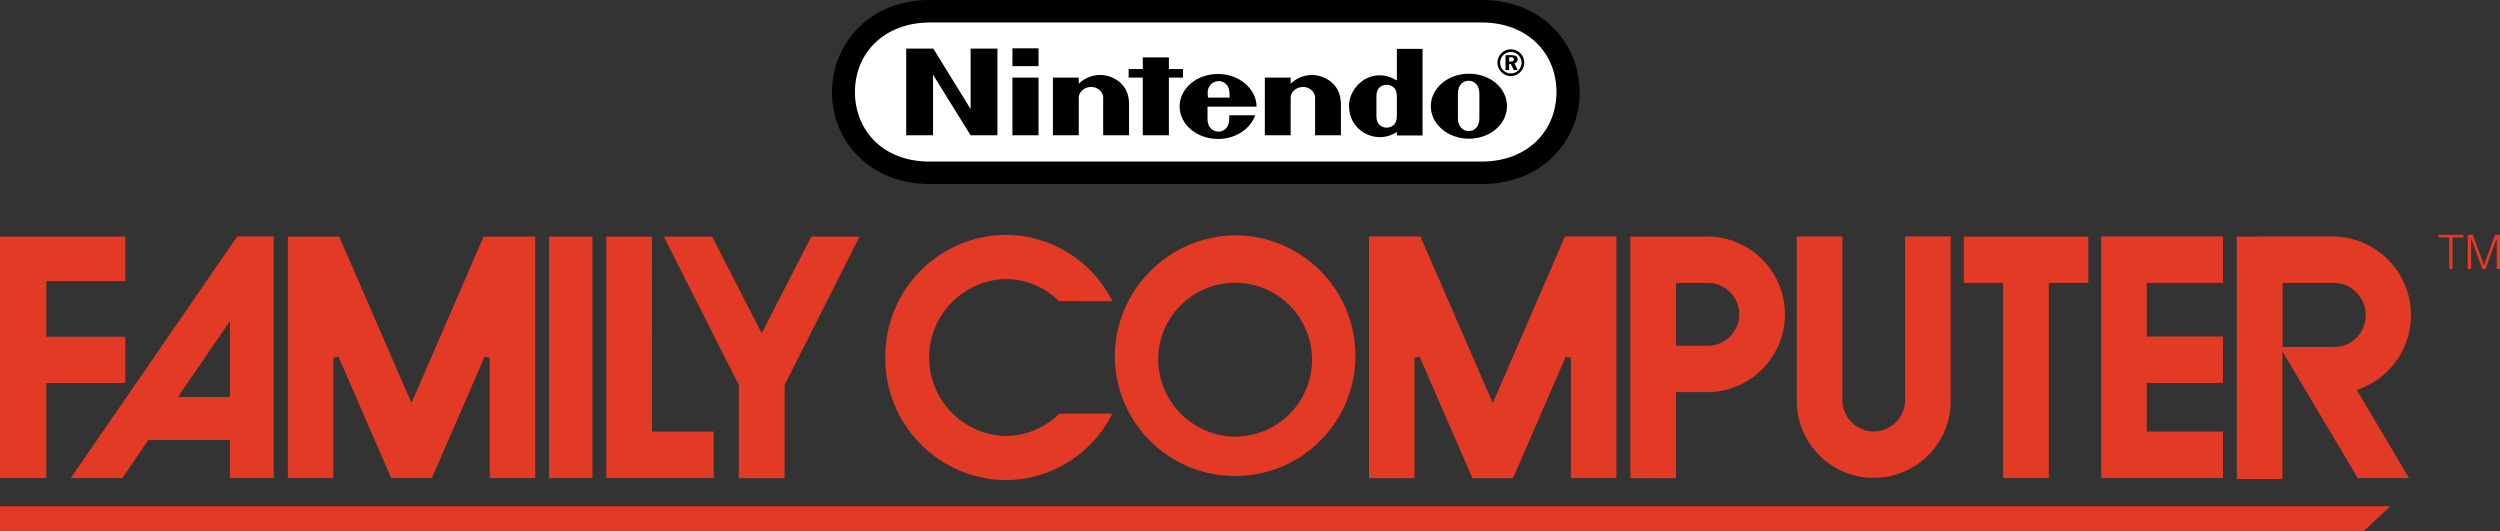 <?xml version="1.0" encoding="utf-8"?>
<!-- Generator: Adobe Illustrator 26.0.3, SVG Export Plug-In . SVG Version: 6.00 Build 0)  -->
<svg version="1.1" id="Layer_1" xmlns="http://www.w3.org/2000/svg" xmlns:xlink="http://www.w3.org/1999/xlink" x="0px" y="0px"
	 viewBox="0 0 3839.1 815.9" style="enable-background:new 0 0 3839.1 815.9;" xml:space="preserve">
<rect x="0" y="0" width="3839.1" height="815.9" fill="#333333" stroke="none"/>
<style type="text/css">
	.st0{fill:#FFFFFF;}
	.st1{fill:#E33A25;}
	.st2{fill:#9A9A9A;}
</style>
<g>
	<path class="st0" d="M2280.9,267.6h-857.4c-70,0-126.7-56.7-126.7-126.7v0c0-70,56.7-126.7,126.7-126.7h857.4
		c70,0,126.7,56.7,126.7,126.7v0C2407.6,210.9,2350.8,267.6,2280.9,267.6z"/>
	<g>
		<g>
			<g>
				<g>
					<path d="M1490.6,167.6l-57.4-93h-41.6v133.1h41.2v-93l57.7,93h41.2V74.6h-41.2v93H1490.6z M1816.7,119.2v-13.1H1795v-18h-40.1
						v18h-21.7v13.1h21.7v88.5h40.1v-88.5H1816.7z M1554.7,207.7h40.1v-88.5h-40.1V207.7z M1554.7,101.6h40.1V74.2h-40.1V101.6z
						 M2255.7,113.2c-32.2,0-58.5,22.1-58.5,49.9c0,27.4,26.2,49.9,58.5,49.9c32.2,0,58.5-22.1,58.5-49.9S2288.7,113.2,2255.7,113.2
						z M2271.8,181.4c0,14.2-8.2,19.9-16.5,19.9c-7.9,0-16.5-6-16.5-19.9c0-5.2,0-19.1,0-19.1s0-13.1,0-18.4
						c0-13.9,8.2-19.9,16.5-19.9c7.9,0,16.5,5.6,16.5,19.9c0,5.2,0,15.4,0,18.7C2271.8,163.1,2271.8,176.2,2271.8,181.4z
						 M2145.1,123.7c-6.4-3.7-13.1-7.1-22.5-7.9c-28.9-2.6-51,22.9-51,46.5c0,30.7,23.6,42.4,27.4,43.9c13.5,6.4,30.7,6.4,46.1-3.4
						c0,0.7,0,5.2,0,5.2h39.4V75h-39.4C2145.1,74.6,2145.1,103.1,2145.1,123.7z M2145.1,163.1c0,0,0,10.1,0,15.7
						c0,13.5-9.4,17.2-15.7,17.2s-15.7-3.7-15.7-17.2c0-4.9,0-15.7,0-15.7s0-11.2,0-15.7c0-13.9,9.4-17.2,15.7-17.2
						s15.7,3.4,15.7,17.2C2145.1,151.8,2145.1,163.1,2145.1,163.1z M1688.5,115.1c-13.1,0.4-24.4,6-31.9,13.5c0-2.2,0-9.4,0-9.4
						h-39.7v88.5h39.7c0,0,0-54.4,0-58.1c0-7.9,8.2-16.1,19.1-16.1s18.4,8.6,18.4,16.1c0,5.6,0,58.1,0,58.1h39.7c0,0,0-42,0-48
						C1733.9,124.5,1703.5,114.7,1688.5,115.1z M2013.9,115.1c-13.1,0.4-24.4,6-31.9,13.5c0-2.2,0-9.4,0-9.4h-39.7v88.5h39.7
						c0,0,0-54.4,0-58.1c0-7.9,8.2-16.1,19.1-16.1s18.4,8.6,18.4,16.1c0,5.6,0,58.1,0,58.1h39.7c0,0,0-42,0-48
						C2058.9,124.5,2028.5,114.7,2013.9,115.1z M1929.6,163.8c0-27.4-26.6-50.2-59.2-50.2s-58.9,22.1-58.9,49.9
						c0,27.4,26.2,49.9,58.9,49.9c27,0,49.9-15.4,57-36.4h-39.7c0,0,0,0.4,0,5.2c0,16.1-10.5,19.9-16.5,19.9s-16.9-3.7-16.9-19.9
						c0-4.9,0-18.4,0-18.4H1929.6z M1857.2,132.7c3-5.6,9-7.9,14.2-8.2c5.2,0,10.9,2.6,14.2,8.2c2.6,4.5,2.6,9.7,2.6,17.2H1855
						C1854.2,142.1,1854.2,137.2,1857.2,132.7z M2330.6,91.1c0-4.5-3.4-6.4-9.7-6.4h-9v22.9h5.6v-9.4h2.6l4.5,9.4h6l-4.9-10.1
						C2328.8,96.3,2330.6,94.1,2330.6,91.1z M2320.1,94.5h-2.6v-6.7h2.2c3.4,0,4.9,1.1,4.9,3.4C2325,93.7,2323.1,94.5,2320.1,94.5z
						 M2320.1,75.7c-11.2,0-20.6,9-20.6,20.6c0,11.2,9.4,20.6,20.6,20.6c11.2,0,20.6-9.4,20.6-20.6
						C2340.8,84.7,2331.4,75.7,2320.1,75.7z M2320.1,112.8c-9,0-16.5-7.5-16.5-16.5s7.5-16.5,16.5-16.5s16.5,7.5,16.5,16.5
						S2329.5,112.8,2320.1,112.8z M2275.5,0h-847.9c-89.6-0.4-149.9,64.5-149.9,141.7s60,140.9,150.3,140.9h847.5
						c90,0,150.3-63.7,150.3-140.9C2425.5,64.1,2365.1-0.4,2275.5,0z M2275.2,248.1H1428c-71.6,0.4-115.1-47.6-115.1-106.8
						S1356.8,34.9,1428,34.5h847.1c71.2,0,115.1,47.6,115.1,106.8S2346.4,248.1,2275.2,248.1z M2275.5,0h-847.9
						c-89.6-0.4-149.9,64.5-149.9,141.7s60,140.9,150.3,140.9h847.5c90,0,150.3-63.7,150.3-140.9C2425.5,64.1,2365.1-0.4,2275.5,0z
						 M2275.2,248.1H1428c-71.6,0.4-115.1-47.6-115.1-106.8S1356.8,34.9,1428,34.5h847.1c71.2,0,115.1,47.6,115.1,106.8
						S2346.4,248.1,2275.2,248.1z M2275.5,0h-847.9c-89.6-0.4-149.9,64.5-149.9,141.7s60,140.9,150.3,140.9h847.5
						c90,0,150.3-63.7,150.3-140.9C2425.5,64.1,2365.1-0.4,2275.5,0z M2275.2,248.1H1428c-71.6,0.4-115.1-47.6-115.1-106.8
						S1356.8,34.9,1428,34.5h847.1c71.2,0,115.1,47.6,115.1,106.8S2346.4,248.1,2275.2,248.1z"/>
				</g>
			</g>
			<g>
				<g>
					<polygon class="st1" points="3670.6,777.3 3629.5,815.9 0,815.9 0,777.3 					"/>
					<path class="st1" d="M1359.5,548.9c-0.8,103,81.8,187.3,184.8,188.4c68.9-0.3,131.9-39.2,163.1-100.6l0.7-1.5h-81.2
						c-22,21.8-51.6,34.1-82.6,34.4c-66.6-1.8-119.2-57.1-117.4-123.7c1.7-64.2,53.3-115.8,117.4-117.4
						c30.7,0.1,60.1,12.2,81.8,33.9l82.1,0.2l-0.7-1.5c-31.2-61.4-94.2-100.2-163.1-100.5C1441.2,361.6,1358.6,445.8,1359.5,548.9z
						 M1711.9,549.9c2,102,86.3,183.1,188.4,181.1c102-2,183.1-86.3,181.1-188.4c-2-100.6-84.1-181.1-184.7-181.2
						C1793.6,362.6,1711,446.9,1711.9,549.9L1711.9,549.9z M1778.5,549.9c1.4-65.2,55.3-117.1,120.6-115.7
						c65.2,1.4,117.1,55.3,115.7,120.6c-1.4,64.3-53.8,115.7-118.1,115.7C1830.7,669.8,1777.9,615.8,1778.5,549.9L1778.5,549.9z
						 M3412.9,363h-186.2v371.1h187v-71.4h-117v-74.5h117v-71.4h-117v-82.4h117V363h-1.1h0.2v0H3412.9z M419.5,363h-55.1
						L108.6,734.2h79.2c0,0,39.5-57.5,40-58.4H353v58.4h67.3V363H419.5L419.5,363z M277.8,603.1l75.3-110.2v116.8h-79.7
						C274.8,607.5,277.8,603.1,277.8,603.1z M2481.3,363.1h-78.1c0,0-109,251.9-110.8,255.9c-1.8-4.1-111.2-255.9-111.2-255.9h-78.9
						v371.2h69.9V549.5c1.2-0.3,6.6-1.5,7.8-1.8l81.1,186.6h62.4c0,0,80.3-184.9,80.9-186.5c1.2,0.2,6.6,1.5,7.9,1.7v184.7h69.9
						V363.1H2481.3L2481.3,363.1z M2994.7,363.1h-69.2v250.6c0.4,26.6-20.9,48.4-47.4,48.8c-26.6,0.4-48.4-20.9-48.8-47.4
						c0-0.4,0-0.9,0-1.4V363.1h-70.1v250.6c-1.1,65.3,51,119.1,116.3,120.1s119.1-51,120.1-116.3c0-1.3,0-2.5,0-3.8V363.2
						L2994.7,363.1L2994.7,363.1z M3436,363.2h-1.1v372.4h70.1v-196c3.5,5.9,115.7,194.6,115.7,194.6h78.7c0,0-79-133.2-80.2-135.3
						c1.5-0.5,4.6-1.7,4.6-1.7c62.6-23.4,94.3-93,71-155.5c-17.2-46-60.5-77-109.6-78.6L3436,363.2L3436,363.2z M3585.6,434.5
						c26.4,0.9,47.4,22.8,47.2,49.3c0.4,26.6-20.7,48.5-47.2,49h-80.4v-98.3H3585.6L3585.6,434.5z M2504.6,363.2h-0.9v371.1h70.1
						V602.2h49.9c66-1.3,118.4-55.7,117.3-121.7c-1.2-64.3-53-116-117.3-117.3H2504.6L2504.6,363.2z M2623.7,434.5
						c26.7,0.5,47.7,22.6,47.2,49.2c-0.5,25.8-21.4,46.7-47.2,47.2h-49.9v-96.4L2623.7,434.5L2623.7,434.5z M3205.9,363.2h-190.2
						v71.2h60.4v299.8h70.1V434.5h60.7v-71.2L3205.9,363.2L3205.9,363.2z M1318.4,363.2h-72.5c0,0-74.5,145.2-76.2,148.6
						c-1.7-3.3-76.2-148.6-76.2-148.6h-74.2l115.3,228.1l-0.1,143h70.3l0.2-143.4c0.1,0,114.3-226.2,114.3-226.2l0.7-1.5H1318.4
						L1318.4,363.2z M1000.2,363.2h-69v371H1096v-71.4h-94.8V363.2H1000.2L1000.2,363.2z M908.9,363.2h-65.7v371h66.6v-371H908.9
						L908.9,363.2z M820.9,363.2h-78.2c0,0-109,251.6-110.8,255.6L520.8,363.2H442v371h69.9V549.4c1.2-0.2,6.6-1.5,7.8-1.7
						c0.6,1.5,81.1,186.5,81.1,186.5h62.4l81-186.5c1.2,0.3,6.6,1.5,7.8,1.8v184.7h69.9v-371H820.9L820.9,363.2z M191.4,363.2H0v371
						h71.2V588.1h121.1v-71H71.2v-85.5h121.1v-68.3L191.4,363.2L191.4,363.2z"/>
					<g>
						<path class="st1" d="M3744.5,360.5h38.3v4.2h-16.6v48.4h-5.1v-48.4h-16.6L3744.5,360.5L3744.5,360.5z"/>
						<path class="st1" d="M3789.6,413.1v-52.6h7.6l17.3,46.4h0.1l17-46.4h7.5v52.6h-5v-46.9h-0.1l-17.2,46.9h-4.7l-17.3-46.9h-0.1
							v46.9H3789.6L3789.6,413.1z"/>
					</g>
				</g>
			</g>
		</g>
	</g>
</g>
</svg>
